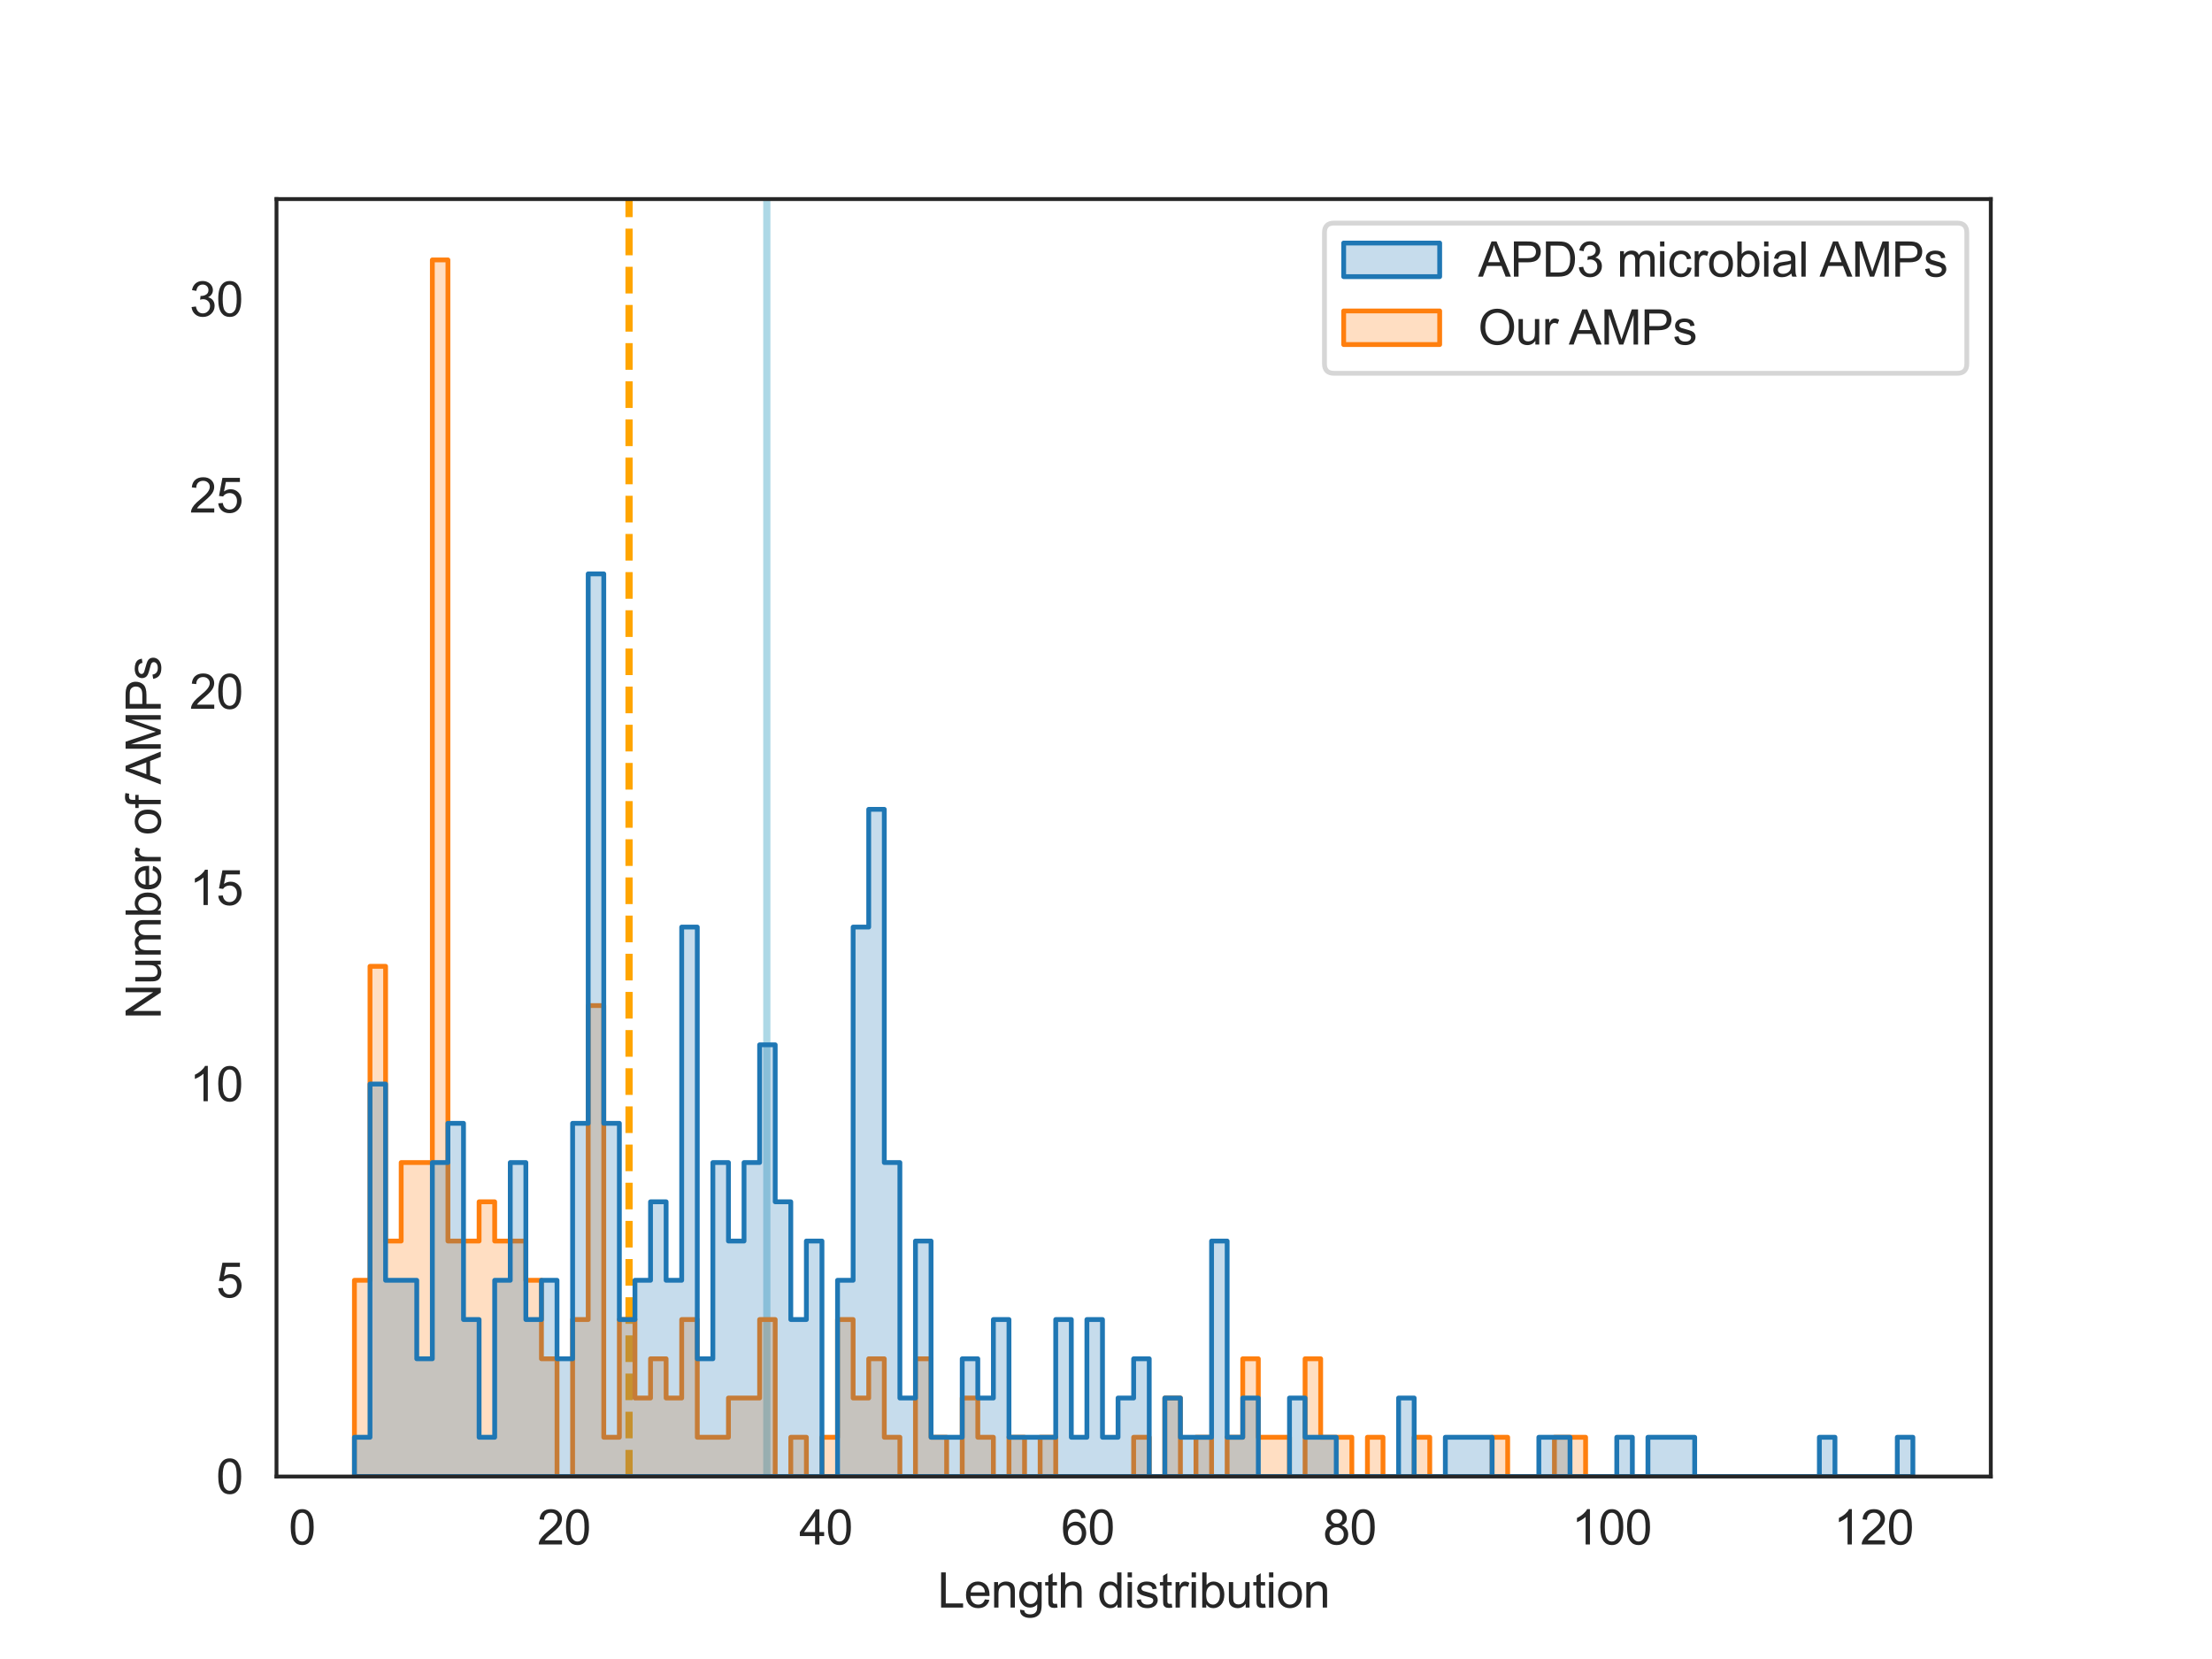 <?xml version="1.0" encoding="utf-8" standalone="no"?>
<!DOCTYPE svg PUBLIC "-//W3C//DTD SVG 1.1//EN"
  "http://www.w3.org/Graphics/SVG/1.1/DTD/svg11.dtd">
<svg xmlns:xlink="http://www.w3.org/1999/xlink" width="460.8pt" height="345.6pt" viewBox="0 0 460.8 345.6" xmlns="http://www.w3.org/2000/svg" version="1.1">
 <defs>
  <style type="text/css">*{stroke-linejoin: round; stroke-linecap: butt}</style>
 </defs>
 <g id="figure_1">
  <g id="patch_1">
   <path d="M 0 345.6 
L 460.8 345.6 
L 460.8 0 
L 0 0 
z
" style="fill: #ffffff"/>
  </g>
  <g id="axes_1">
   <g id="patch_2">
    <path d="M 57.6 307.584 
L 414.72 307.584 
L 414.72 41.472 
L 57.6 41.472 
z
" style="fill: #ffffff"/>
   </g>
   <g id="line2d_1">
    <path d="M 159.743 307.584 
L 159.743 41.472 
" clip-path="url(#p526e6a9401)" style="fill: none; stroke: #add8e6; stroke-width: 1.5; stroke-linecap: round"/>
   </g>
   <g id="line2d_2">
    <path d="M 131.043 307.584 
L 131.043 41.472 
" clip-path="url(#p526e6a9401)" style="fill: none; stroke-dasharray: 5.55,2.4; stroke-dashoffset: 0; stroke: #ffa500; stroke-width: 1.5"/>
   </g>
   <g id="matplotlib.axis_1">
    <g id="xtick_1">
     <g id="text_1">
      <!-- 0 -->
      <g style="fill: #262626" transform="translate(60.14 321.742) scale(0.1 -0.1)">
       <defs>
        <path id="ArialMT-30" d="M 266 2259 
Q 266 3072 433 3567 
Q 600 4063 929 4331 
Q 1259 4600 1759 4600 
Q 2128 4600 2406 4451 
Q 2684 4303 2865 4023 
Q 3047 3744 3150 3342 
Q 3253 2941 3253 2259 
Q 3253 1453 3087 958 
Q 2922 463 2592 192 
Q 2263 -78 1759 -78 
Q 1097 -78 719 397 
Q 266 969 266 2259 
z
M 844 2259 
Q 844 1131 1108 757 
Q 1372 384 1759 384 
Q 2147 384 2411 759 
Q 2675 1134 2675 2259 
Q 2675 3391 2411 3762 
Q 2147 4134 1753 4134 
Q 1366 4134 1134 3806 
Q 844 3388 844 2259 
z
" transform="scale(0.016)"/>
       </defs>
       <use xlink:href="#ArialMT-30"/>
      </g>
     </g>
    </g>
    <g id="xtick_2">
     <g id="text_2">
      <!-- 20 -->
      <g style="fill: #262626" transform="translate(111.923 321.742) scale(0.1 -0.1)">
       <defs>
        <path id="ArialMT-32" d="M 3222 541 
L 3222 0 
L 194 0 
Q 188 203 259 391 
Q 375 700 629 1000 
Q 884 1300 1366 1694 
Q 2113 2306 2375 2664 
Q 2638 3022 2638 3341 
Q 2638 3675 2398 3904 
Q 2159 4134 1775 4134 
Q 1369 4134 1125 3890 
Q 881 3647 878 3216 
L 300 3275 
Q 359 3922 746 4261 
Q 1134 4600 1788 4600 
Q 2447 4600 2831 4234 
Q 3216 3869 3216 3328 
Q 3216 3053 3103 2787 
Q 2991 2522 2730 2228 
Q 2469 1934 1863 1422 
Q 1356 997 1212 845 
Q 1069 694 975 541 
L 3222 541 
z
" transform="scale(0.016)"/>
       </defs>
       <use xlink:href="#ArialMT-32"/>
       <use xlink:href="#ArialMT-30" x="55.615"/>
      </g>
     </g>
    </g>
    <g id="xtick_3">
     <g id="text_3">
      <!-- 40 -->
      <g style="fill: #262626" transform="translate(166.487 321.742) scale(0.1 -0.1)">
       <defs>
        <path id="ArialMT-34" d="M 2069 0 
L 2069 1097 
L 81 1097 
L 81 1613 
L 2172 4581 
L 2631 4581 
L 2631 1613 
L 3250 1613 
L 3250 1097 
L 2631 1097 
L 2631 0 
L 2069 0 
z
M 2069 1613 
L 2069 3678 
L 634 1613 
L 2069 1613 
z
" transform="scale(0.016)"/>
       </defs>
       <use xlink:href="#ArialMT-34"/>
       <use xlink:href="#ArialMT-30" x="55.615"/>
      </g>
     </g>
    </g>
    <g id="xtick_4">
     <g id="text_4">
      <!-- 60 -->
      <g style="fill: #262626" transform="translate(221.05 321.742) scale(0.1 -0.1)">
       <defs>
        <path id="ArialMT-36" d="M 3184 3459 
L 2625 3416 
Q 2550 3747 2413 3897 
Q 2184 4138 1850 4138 
Q 1581 4138 1378 3988 
Q 1113 3794 959 3422 
Q 806 3050 800 2363 
Q 1003 2672 1297 2822 
Q 1591 2972 1913 2972 
Q 2475 2972 2870 2558 
Q 3266 2144 3266 1488 
Q 3266 1056 3080 686 
Q 2894 316 2569 119 
Q 2244 -78 1831 -78 
Q 1128 -78 684 439 
Q 241 956 241 2144 
Q 241 3472 731 4075 
Q 1159 4600 1884 4600 
Q 2425 4600 2770 4297 
Q 3116 3994 3184 3459 
z
M 888 1484 
Q 888 1194 1011 928 
Q 1134 663 1356 523 
Q 1578 384 1822 384 
Q 2178 384 2434 671 
Q 2691 959 2691 1453 
Q 2691 1928 2437 2201 
Q 2184 2475 1800 2475 
Q 1419 2475 1153 2201 
Q 888 1928 888 1484 
z
" transform="scale(0.016)"/>
       </defs>
       <use xlink:href="#ArialMT-36"/>
       <use xlink:href="#ArialMT-30" x="55.615"/>
      </g>
     </g>
    </g>
    <g id="xtick_5">
     <g id="text_5">
      <!-- 80 -->
      <g style="fill: #262626" transform="translate(275.614 321.742) scale(0.1 -0.1)">
       <defs>
        <path id="ArialMT-38" d="M 1131 2484 
Q 781 2613 612 2850 
Q 444 3088 444 3419 
Q 444 3919 803 4259 
Q 1163 4600 1759 4600 
Q 2359 4600 2725 4251 
Q 3091 3903 3091 3403 
Q 3091 3084 2923 2848 
Q 2756 2613 2416 2484 
Q 2838 2347 3058 2040 
Q 3278 1734 3278 1309 
Q 3278 722 2862 322 
Q 2447 -78 1769 -78 
Q 1091 -78 675 323 
Q 259 725 259 1325 
Q 259 1772 486 2073 
Q 713 2375 1131 2484 
z
M 1019 3438 
Q 1019 3113 1228 2906 
Q 1438 2700 1772 2700 
Q 2097 2700 2305 2904 
Q 2513 3109 2513 3406 
Q 2513 3716 2298 3927 
Q 2084 4138 1766 4138 
Q 1444 4138 1231 3931 
Q 1019 3725 1019 3438 
z
M 838 1322 
Q 838 1081 952 856 
Q 1066 631 1291 507 
Q 1516 384 1775 384 
Q 2178 384 2440 643 
Q 2703 903 2703 1303 
Q 2703 1709 2433 1975 
Q 2163 2241 1756 2241 
Q 1359 2241 1098 1978 
Q 838 1716 838 1322 
z
" transform="scale(0.016)"/>
       </defs>
       <use xlink:href="#ArialMT-38"/>
       <use xlink:href="#ArialMT-30" x="55.615"/>
      </g>
     </g>
    </g>
    <g id="xtick_6">
     <g id="text_6">
      <!-- 100 -->
      <g style="fill: #262626" transform="translate(327.398 321.742) scale(0.1 -0.1)">
       <defs>
        <path id="ArialMT-31" d="M 2384 0 
L 1822 0 
L 1822 3584 
Q 1619 3391 1289 3197 
Q 959 3003 697 2906 
L 697 3450 
Q 1169 3672 1522 3987 
Q 1875 4303 2022 4600 
L 2384 4600 
L 2384 0 
z
" transform="scale(0.016)"/>
       </defs>
       <use xlink:href="#ArialMT-31"/>
       <use xlink:href="#ArialMT-30" x="55.615"/>
       <use xlink:href="#ArialMT-30" x="111.23"/>
      </g>
     </g>
    </g>
    <g id="xtick_7">
     <g id="text_7">
      <!-- 120 -->
      <g style="fill: #262626" transform="translate(381.961 321.742) scale(0.1 -0.1)">
       <use xlink:href="#ArialMT-31"/>
       <use xlink:href="#ArialMT-32" x="55.615"/>
       <use xlink:href="#ArialMT-30" x="111.23"/>
      </g>
     </g>
    </g>
    <g id="text_8">
     <!-- Length distribution -->
     <g style="fill: #262626" transform="translate(195.301 334.887) scale(0.1 -0.1)">
      <defs>
       <path id="ArialMT-4c" d="M 469 0 
L 469 4581 
L 1075 4581 
L 1075 541 
L 3331 541 
L 3331 0 
L 469 0 
z
" transform="scale(0.016)"/>
       <path id="ArialMT-65" d="M 2694 1069 
L 3275 997 
Q 3138 488 2766 206 
Q 2394 -75 1816 -75 
Q 1088 -75 661 373 
Q 234 822 234 1631 
Q 234 2469 665 2931 
Q 1097 3394 1784 3394 
Q 2450 3394 2872 2941 
Q 3294 2488 3294 1666 
Q 3294 1616 3291 1516 
L 816 1516 
Q 847 969 1125 678 
Q 1403 388 1819 388 
Q 2128 388 2347 550 
Q 2566 713 2694 1069 
z
M 847 1978 
L 2700 1978 
Q 2663 2397 2488 2606 
Q 2219 2931 1791 2931 
Q 1403 2931 1139 2672 
Q 875 2413 847 1978 
z
" transform="scale(0.016)"/>
       <path id="ArialMT-6e" d="M 422 0 
L 422 3319 
L 928 3319 
L 928 2847 
Q 1294 3394 1984 3394 
Q 2284 3394 2536 3286 
Q 2788 3178 2913 3003 
Q 3038 2828 3088 2588 
Q 3119 2431 3119 2041 
L 3119 0 
L 2556 0 
L 2556 2019 
Q 2556 2363 2490 2533 
Q 2425 2703 2258 2804 
Q 2091 2906 1866 2906 
Q 1506 2906 1245 2678 
Q 984 2450 984 1813 
L 984 0 
L 422 0 
z
" transform="scale(0.016)"/>
       <path id="ArialMT-67" d="M 319 -275 
L 866 -356 
Q 900 -609 1056 -725 
Q 1266 -881 1628 -881 
Q 2019 -881 2231 -725 
Q 2444 -569 2519 -288 
Q 2563 -116 2559 434 
Q 2191 0 1641 0 
Q 956 0 581 494 
Q 206 988 206 1678 
Q 206 2153 378 2554 
Q 550 2956 876 3175 
Q 1203 3394 1644 3394 
Q 2231 3394 2613 2919 
L 2613 3319 
L 3131 3319 
L 3131 450 
Q 3131 -325 2973 -648 
Q 2816 -972 2473 -1159 
Q 2131 -1347 1631 -1347 
Q 1038 -1347 672 -1080 
Q 306 -813 319 -275 
z
M 784 1719 
Q 784 1066 1043 766 
Q 1303 466 1694 466 
Q 2081 466 2343 764 
Q 2606 1063 2606 1700 
Q 2606 2309 2336 2618 
Q 2066 2928 1684 2928 
Q 1309 2928 1046 2623 
Q 784 2319 784 1719 
z
" transform="scale(0.016)"/>
       <path id="ArialMT-74" d="M 1650 503 
L 1731 6 
Q 1494 -44 1306 -44 
Q 1000 -44 831 53 
Q 663 150 594 308 
Q 525 466 525 972 
L 525 2881 
L 113 2881 
L 113 3319 
L 525 3319 
L 525 4141 
L 1084 4478 
L 1084 3319 
L 1650 3319 
L 1650 2881 
L 1084 2881 
L 1084 941 
Q 1084 700 1114 631 
Q 1144 563 1211 522 
Q 1278 481 1403 481 
Q 1497 481 1650 503 
z
" transform="scale(0.016)"/>
       <path id="ArialMT-68" d="M 422 0 
L 422 4581 
L 984 4581 
L 984 2938 
Q 1378 3394 1978 3394 
Q 2347 3394 2619 3248 
Q 2891 3103 3008 2847 
Q 3125 2591 3125 2103 
L 3125 0 
L 2563 0 
L 2563 2103 
Q 2563 2525 2380 2717 
Q 2197 2909 1863 2909 
Q 1613 2909 1392 2779 
Q 1172 2650 1078 2428 
Q 984 2206 984 1816 
L 984 0 
L 422 0 
z
" transform="scale(0.016)"/>
       <path id="ArialMT-20" transform="scale(0.016)"/>
       <path id="ArialMT-64" d="M 2575 0 
L 2575 419 
Q 2259 -75 1647 -75 
Q 1250 -75 917 144 
Q 584 363 401 755 
Q 219 1147 219 1656 
Q 219 2153 384 2558 
Q 550 2963 881 3178 
Q 1213 3394 1622 3394 
Q 1922 3394 2156 3267 
Q 2391 3141 2538 2938 
L 2538 4581 
L 3097 4581 
L 3097 0 
L 2575 0 
z
M 797 1656 
Q 797 1019 1065 703 
Q 1334 388 1700 388 
Q 2069 388 2326 689 
Q 2584 991 2584 1609 
Q 2584 2291 2321 2609 
Q 2059 2928 1675 2928 
Q 1300 2928 1048 2622 
Q 797 2316 797 1656 
z
" transform="scale(0.016)"/>
       <path id="ArialMT-69" d="M 425 3934 
L 425 4581 
L 988 4581 
L 988 3934 
L 425 3934 
z
M 425 0 
L 425 3319 
L 988 3319 
L 988 0 
L 425 0 
z
" transform="scale(0.016)"/>
       <path id="ArialMT-73" d="M 197 991 
L 753 1078 
Q 800 744 1014 566 
Q 1228 388 1613 388 
Q 2000 388 2187 545 
Q 2375 703 2375 916 
Q 2375 1106 2209 1216 
Q 2094 1291 1634 1406 
Q 1016 1563 777 1677 
Q 538 1791 414 1992 
Q 291 2194 291 2438 
Q 291 2659 392 2848 
Q 494 3038 669 3163 
Q 800 3259 1026 3326 
Q 1253 3394 1513 3394 
Q 1903 3394 2198 3281 
Q 2494 3169 2634 2976 
Q 2775 2784 2828 2463 
L 2278 2388 
Q 2241 2644 2061 2787 
Q 1881 2931 1553 2931 
Q 1166 2931 1000 2803 
Q 834 2675 834 2503 
Q 834 2394 903 2306 
Q 972 2216 1119 2156 
Q 1203 2125 1616 2013 
Q 2213 1853 2448 1751 
Q 2684 1650 2818 1456 
Q 2953 1263 2953 975 
Q 2953 694 2789 445 
Q 2625 197 2315 61 
Q 2006 -75 1616 -75 
Q 969 -75 630 194 
Q 291 463 197 991 
z
" transform="scale(0.016)"/>
       <path id="ArialMT-72" d="M 416 0 
L 416 3319 
L 922 3319 
L 922 2816 
Q 1116 3169 1280 3281 
Q 1444 3394 1641 3394 
Q 1925 3394 2219 3213 
L 2025 2691 
Q 1819 2813 1613 2813 
Q 1428 2813 1281 2702 
Q 1134 2591 1072 2394 
Q 978 2094 978 1738 
L 978 0 
L 416 0 
z
" transform="scale(0.016)"/>
       <path id="ArialMT-62" d="M 941 0 
L 419 0 
L 419 4581 
L 981 4581 
L 981 2947 
Q 1338 3394 1891 3394 
Q 2197 3394 2470 3270 
Q 2744 3147 2920 2923 
Q 3097 2700 3197 2384 
Q 3297 2069 3297 1709 
Q 3297 856 2875 390 
Q 2453 -75 1863 -75 
Q 1275 -75 941 416 
L 941 0 
z
M 934 1684 
Q 934 1088 1097 822 
Q 1363 388 1816 388 
Q 2184 388 2453 708 
Q 2722 1028 2722 1663 
Q 2722 2313 2464 2622 
Q 2206 2931 1841 2931 
Q 1472 2931 1203 2611 
Q 934 2291 934 1684 
z
" transform="scale(0.016)"/>
       <path id="ArialMT-75" d="M 2597 0 
L 2597 488 
Q 2209 -75 1544 -75 
Q 1250 -75 995 37 
Q 741 150 617 320 
Q 494 491 444 738 
Q 409 903 409 1263 
L 409 3319 
L 972 3319 
L 972 1478 
Q 972 1038 1006 884 
Q 1059 663 1231 536 
Q 1403 409 1656 409 
Q 1909 409 2131 539 
Q 2353 669 2445 892 
Q 2538 1116 2538 1541 
L 2538 3319 
L 3100 3319 
L 3100 0 
L 2597 0 
z
" transform="scale(0.016)"/>
       <path id="ArialMT-6f" d="M 213 1659 
Q 213 2581 725 3025 
Q 1153 3394 1769 3394 
Q 2453 3394 2887 2945 
Q 3322 2497 3322 1706 
Q 3322 1066 3130 698 
Q 2938 331 2570 128 
Q 2203 -75 1769 -75 
Q 1072 -75 642 372 
Q 213 819 213 1659 
z
M 791 1659 
Q 791 1022 1069 705 
Q 1347 388 1769 388 
Q 2188 388 2466 706 
Q 2744 1025 2744 1678 
Q 2744 2294 2464 2611 
Q 2184 2928 1769 2928 
Q 1347 2928 1069 2612 
Q 791 2297 791 1659 
z
" transform="scale(0.016)"/>
      </defs>
      <use xlink:href="#ArialMT-4c"/>
      <use xlink:href="#ArialMT-65" x="55.615"/>
      <use xlink:href="#ArialMT-6e" x="111.23"/>
      <use xlink:href="#ArialMT-67" x="166.846"/>
      <use xlink:href="#ArialMT-74" x="222.461"/>
      <use xlink:href="#ArialMT-68" x="250.244"/>
      <use xlink:href="#ArialMT-20" x="305.859"/>
      <use xlink:href="#ArialMT-64" x="333.643"/>
      <use xlink:href="#ArialMT-69" x="389.258"/>
      <use xlink:href="#ArialMT-73" x="411.475"/>
      <use xlink:href="#ArialMT-74" x="461.475"/>
      <use xlink:href="#ArialMT-72" x="489.258"/>
      <use xlink:href="#ArialMT-69" x="522.559"/>
      <use xlink:href="#ArialMT-62" x="544.775"/>
      <use xlink:href="#ArialMT-75" x="600.391"/>
      <use xlink:href="#ArialMT-74" x="656.006"/>
      <use xlink:href="#ArialMT-69" x="683.789"/>
      <use xlink:href="#ArialMT-6f" x="706.006"/>
      <use xlink:href="#ArialMT-6e" x="761.621"/>
     </g>
    </g>
   </g>
   <g id="matplotlib.axis_2">
    <g id="ytick_1">
     <g id="text_9">
      <!-- 0 -->
      <g style="fill: #262626" transform="translate(45.039 311.163) scale(0.1 -0.1)">
       <use xlink:href="#ArialMT-30"/>
      </g>
     </g>
    </g>
    <g id="ytick_2">
     <g id="text_10">
      <!-- 5 -->
      <g style="fill: #262626" transform="translate(45.039 270.285) scale(0.1 -0.1)">
       <defs>
        <path id="ArialMT-35" d="M 266 1200 
L 856 1250 
Q 922 819 1161 601 
Q 1400 384 1738 384 
Q 2144 384 2425 690 
Q 2706 997 2706 1503 
Q 2706 1984 2436 2262 
Q 2166 2541 1728 2541 
Q 1456 2541 1237 2417 
Q 1019 2294 894 2097 
L 366 2166 
L 809 4519 
L 3088 4519 
L 3088 3981 
L 1259 3981 
L 1013 2750 
Q 1425 3038 1878 3038 
Q 2478 3038 2890 2622 
Q 3303 2206 3303 1553 
Q 3303 931 2941 478 
Q 2500 -78 1738 -78 
Q 1113 -78 717 272 
Q 322 622 266 1200 
z
" transform="scale(0.016)"/>
       </defs>
       <use xlink:href="#ArialMT-35"/>
      </g>
     </g>
    </g>
    <g id="ytick_3">
     <g id="text_11">
      <!-- 10 -->
      <g style="fill: #262626" transform="translate(39.478 229.408) scale(0.1 -0.1)">
       <use xlink:href="#ArialMT-31"/>
       <use xlink:href="#ArialMT-30" x="55.615"/>
      </g>
     </g>
    </g>
    <g id="ytick_4">
     <g id="text_12">
      <!-- 15 -->
      <g style="fill: #262626" transform="translate(39.478 188.531) scale(0.1 -0.1)">
       <use xlink:href="#ArialMT-31"/>
       <use xlink:href="#ArialMT-35" x="55.615"/>
      </g>
     </g>
    </g>
    <g id="ytick_5">
     <g id="text_13">
      <!-- 20 -->
      <g style="fill: #262626" transform="translate(39.478 147.653) scale(0.1 -0.1)">
       <use xlink:href="#ArialMT-32"/>
       <use xlink:href="#ArialMT-30" x="55.615"/>
      </g>
     </g>
    </g>
    <g id="ytick_6">
     <g id="text_14">
      <!-- 25 -->
      <g style="fill: #262626" transform="translate(39.478 106.776) scale(0.1 -0.1)">
       <use xlink:href="#ArialMT-32"/>
       <use xlink:href="#ArialMT-35" x="55.615"/>
      </g>
     </g>
    </g>
    <g id="ytick_7">
     <g id="text_15">
      <!-- 30 -->
      <g style="fill: #262626" transform="translate(39.478 65.898) scale(0.1 -0.1)">
       <defs>
        <path id="ArialMT-33" d="M 269 1209 
L 831 1284 
Q 928 806 1161 595 
Q 1394 384 1728 384 
Q 2125 384 2398 659 
Q 2672 934 2672 1341 
Q 2672 1728 2419 1979 
Q 2166 2231 1775 2231 
Q 1616 2231 1378 2169 
L 1441 2663 
Q 1497 2656 1531 2656 
Q 1891 2656 2178 2843 
Q 2466 3031 2466 3422 
Q 2466 3731 2256 3934 
Q 2047 4138 1716 4138 
Q 1388 4138 1169 3931 
Q 950 3725 888 3313 
L 325 3413 
Q 428 3978 793 4289 
Q 1159 4600 1703 4600 
Q 2078 4600 2393 4439 
Q 2709 4278 2876 4000 
Q 3044 3722 3044 3409 
Q 3044 3113 2884 2869 
Q 2725 2625 2413 2481 
Q 2819 2388 3044 2092 
Q 3269 1797 3269 1353 
Q 3269 753 2831 336 
Q 2394 -81 1725 -81 
Q 1122 -81 723 278 
Q 325 638 269 1209 
z
" transform="scale(0.016)"/>
       </defs>
       <use xlink:href="#ArialMT-33"/>
       <use xlink:href="#ArialMT-30" x="55.615"/>
      </g>
     </g>
    </g>
    <g id="text_16">
     <!-- Number of AMPs -->
     <g style="fill: #262626" transform="translate(33.491 212.318) rotate(-90) scale(0.1 -0.1)">
      <defs>
       <path id="ArialMT-4e" d="M 488 0 
L 488 4581 
L 1109 4581 
L 3516 984 
L 3516 4581 
L 4097 4581 
L 4097 0 
L 3475 0 
L 1069 3600 
L 1069 0 
L 488 0 
z
" transform="scale(0.016)"/>
       <path id="ArialMT-6d" d="M 422 0 
L 422 3319 
L 925 3319 
L 925 2853 
Q 1081 3097 1340 3245 
Q 1600 3394 1931 3394 
Q 2300 3394 2536 3241 
Q 2772 3088 2869 2813 
Q 3263 3394 3894 3394 
Q 4388 3394 4653 3120 
Q 4919 2847 4919 2278 
L 4919 0 
L 4359 0 
L 4359 2091 
Q 4359 2428 4304 2576 
Q 4250 2725 4106 2815 
Q 3963 2906 3769 2906 
Q 3419 2906 3187 2673 
Q 2956 2441 2956 1928 
L 2956 0 
L 2394 0 
L 2394 2156 
Q 2394 2531 2256 2718 
Q 2119 2906 1806 2906 
Q 1569 2906 1367 2781 
Q 1166 2656 1075 2415 
Q 984 2175 984 1722 
L 984 0 
L 422 0 
z
" transform="scale(0.016)"/>
       <path id="ArialMT-66" d="M 556 0 
L 556 2881 
L 59 2881 
L 59 3319 
L 556 3319 
L 556 3672 
Q 556 4006 616 4169 
Q 697 4388 901 4523 
Q 1106 4659 1475 4659 
Q 1713 4659 2000 4603 
L 1916 4113 
Q 1741 4144 1584 4144 
Q 1328 4144 1222 4034 
Q 1116 3925 1116 3625 
L 1116 3319 
L 1763 3319 
L 1763 2881 
L 1116 2881 
L 1116 0 
L 556 0 
z
" transform="scale(0.016)"/>
       <path id="ArialMT-41" d="M -9 0 
L 1750 4581 
L 2403 4581 
L 4278 0 
L 3588 0 
L 3053 1388 
L 1138 1388 
L 634 0 
L -9 0 
z
M 1313 1881 
L 2866 1881 
L 2388 3150 
Q 2169 3728 2063 4100 
Q 1975 3659 1816 3225 
L 1313 1881 
z
" transform="scale(0.016)"/>
       <path id="ArialMT-4d" d="M 475 0 
L 475 4581 
L 1388 4581 
L 2472 1338 
Q 2622 884 2691 659 
Q 2769 909 2934 1394 
L 4031 4581 
L 4847 4581 
L 4847 0 
L 4263 0 
L 4263 3834 
L 2931 0 
L 2384 0 
L 1059 3900 
L 1059 0 
L 475 0 
z
" transform="scale(0.016)"/>
       <path id="ArialMT-50" d="M 494 0 
L 494 4581 
L 2222 4581 
Q 2678 4581 2919 4538 
Q 3256 4481 3484 4323 
Q 3713 4166 3852 3881 
Q 3991 3597 3991 3256 
Q 3991 2672 3619 2267 
Q 3247 1863 2275 1863 
L 1100 1863 
L 1100 0 
L 494 0 
z
M 1100 2403 
L 2284 2403 
Q 2872 2403 3119 2622 
Q 3366 2841 3366 3238 
Q 3366 3525 3220 3729 
Q 3075 3934 2838 4000 
Q 2684 4041 2272 4041 
L 1100 4041 
L 1100 2403 
z
" transform="scale(0.016)"/>
      </defs>
      <use xlink:href="#ArialMT-4e"/>
      <use xlink:href="#ArialMT-75" x="72.217"/>
      <use xlink:href="#ArialMT-6d" x="127.832"/>
      <use xlink:href="#ArialMT-62" x="211.133"/>
      <use xlink:href="#ArialMT-65" x="266.748"/>
      <use xlink:href="#ArialMT-72" x="322.363"/>
      <use xlink:href="#ArialMT-20" x="355.664"/>
      <use xlink:href="#ArialMT-6f" x="383.447"/>
      <use xlink:href="#ArialMT-66" x="439.062"/>
      <use xlink:href="#ArialMT-20" x="466.846"/>
      <use xlink:href="#ArialMT-41" x="489.129"/>
      <use xlink:href="#ArialMT-4d" x="555.828"/>
      <use xlink:href="#ArialMT-50" x="639.129"/>
      <use xlink:href="#ArialMT-73" x="705.828"/>
     </g>
    </g>
   </g>
   <g id="PolyCollection_1">
    <defs>
     <path id="m0767e29917" d="M 73.833 -78.893 
L 73.833 -38.016 
L 77.079 -38.016 
L 77.079 -38.016 
L 80.326 -38.016 
L 80.326 -38.016 
L 83.572 -38.016 
L 83.572 -38.016 
L 86.819 -38.016 
L 86.819 -38.016 
L 90.065 -38.016 
L 90.065 -38.016 
L 93.312 -38.016 
L 93.312 -38.016 
L 96.559 -38.016 
L 96.559 -38.016 
L 99.805 -38.016 
L 99.805 -38.016 
L 103.052 -38.016 
L 103.052 -38.016 
L 106.298 -38.016 
L 106.298 -38.016 
L 109.545 -38.016 
L 109.545 -38.016 
L 112.791 -38.016 
L 112.791 -38.016 
L 116.038 -38.016 
L 116.038 -38.016 
L 119.284 -38.016 
L 119.284 -38.016 
L 122.531 -38.016 
L 122.531 -38.016 
L 125.777 -38.016 
L 125.777 -38.016 
L 129.024 -38.016 
L 129.024 -38.016 
L 132.271 -38.016 
L 132.271 -38.016 
L 135.517 -38.016 
L 135.517 -38.016 
L 138.764 -38.016 
L 138.764 -38.016 
L 142.01 -38.016 
L 142.01 -38.016 
L 145.257 -38.016 
L 145.257 -38.016 
L 148.503 -38.016 
L 148.503 -38.016 
L 151.75 -38.016 
L 151.75 -38.016 
L 154.996 -38.016 
L 154.996 -38.016 
L 158.243 -38.016 
L 158.243 -38.016 
L 161.489 -38.016 
L 161.489 -38.016 
L 164.736 -38.016 
L 164.736 -38.016 
L 167.983 -38.016 
L 167.983 -38.016 
L 171.229 -38.016 
L 171.229 -38.016 
L 174.476 -38.016 
L 174.476 -38.016 
L 177.722 -38.016 
L 177.722 -38.016 
L 180.969 -38.016 
L 180.969 -38.016 
L 184.215 -38.016 
L 184.215 -38.016 
L 187.462 -38.016 
L 187.462 -38.016 
L 190.708 -38.016 
L 190.708 -38.016 
L 193.955 -38.016 
L 193.955 -38.016 
L 197.201 -38.016 
L 197.201 -38.016 
L 200.448 -38.016 
L 200.448 -38.016 
L 203.695 -38.016 
L 203.695 -38.016 
L 206.941 -38.016 
L 206.941 -38.016 
L 210.188 -38.016 
L 210.188 -38.016 
L 213.434 -38.016 
L 213.434 -38.016 
L 216.681 -38.016 
L 216.681 -38.016 
L 219.927 -38.016 
L 219.927 -38.016 
L 223.174 -38.016 
L 223.174 -38.016 
L 226.42 -38.016 
L 226.42 -38.016 
L 229.667 -38.016 
L 229.667 -38.016 
L 232.913 -38.016 
L 232.913 -38.016 
L 236.16 -38.016 
L 236.16 -38.016 
L 239.407 -38.016 
L 239.407 -38.016 
L 242.653 -38.016 
L 242.653 -38.016 
L 245.9 -38.016 
L 245.9 -38.016 
L 249.146 -38.016 
L 249.146 -38.016 
L 252.393 -38.016 
L 252.393 -38.016 
L 255.639 -38.016 
L 255.639 -38.016 
L 258.886 -38.016 
L 258.886 -38.016 
L 262.132 -38.016 
L 262.132 -38.016 
L 265.379 -38.016 
L 265.379 -38.016 
L 268.625 -38.016 
L 268.625 -38.016 
L 271.872 -38.016 
L 271.872 -38.016 
L 275.119 -38.016 
L 275.119 -38.016 
L 278.365 -38.016 
L 278.365 -38.016 
L 281.612 -38.016 
L 281.612 -38.016 
L 284.858 -38.016 
L 284.858 -38.016 
L 288.105 -38.016 
L 288.105 -38.016 
L 291.351 -38.016 
L 291.351 -38.016 
L 294.598 -38.016 
L 294.598 -38.016 
L 297.844 -38.016 
L 297.844 -38.016 
L 301.091 -38.016 
L 301.091 -38.016 
L 304.337 -38.016 
L 304.337 -38.016 
L 307.584 -38.016 
L 307.584 -38.016 
L 310.831 -38.016 
L 310.831 -38.016 
L 314.077 -38.016 
L 314.077 -38.016 
L 317.324 -38.016 
L 317.324 -38.016 
L 320.57 -38.016 
L 320.57 -38.016 
L 323.817 -38.016 
L 323.817 -38.016 
L 327.063 -38.016 
L 327.063 -38.016 
L 330.31 -38.016 
L 330.31 -38.016 
L 333.556 -38.016 
L 333.556 -38.016 
L 336.803 -38.016 
L 336.803 -38.016 
L 340.049 -38.016 
L 340.049 -38.016 
L 343.296 -38.016 
L 343.296 -38.016 
L 346.543 -38.016 
L 346.543 -38.016 
L 349.789 -38.016 
L 349.789 -38.016 
L 353.036 -38.016 
L 353.036 -38.016 
L 356.282 -38.016 
L 356.282 -38.016 
L 359.529 -38.016 
L 359.529 -38.016 
L 362.775 -38.016 
L 362.775 -38.016 
L 366.022 -38.016 
L 366.022 -38.016 
L 369.268 -38.016 
L 369.268 -38.016 
L 372.515 -38.016 
L 372.515 -38.016 
L 375.761 -38.016 
L 375.761 -38.016 
L 379.008 -38.016 
L 379.008 -38.016 
L 382.255 -38.016 
L 382.255 -38.016 
L 385.501 -38.016 
L 385.501 -38.016 
L 388.748 -38.016 
L 388.748 -38.016 
L 391.994 -38.016 
L 391.994 -38.016 
L 395.241 -38.016 
L 395.241 -38.016 
L 398.487 -38.016 
L 398.487 -38.016 
L 398.487 -38.016 
L 398.487 -38.016 
L 398.487 -38.016 
L 395.241 -38.016 
L 395.241 -38.016 
L 391.994 -38.016 
L 391.994 -38.016 
L 388.748 -38.016 
L 388.748 -38.016 
L 385.501 -38.016 
L 385.501 -38.016 
L 382.255 -38.016 
L 382.255 -38.016 
L 379.008 -38.016 
L 379.008 -38.016 
L 375.761 -38.016 
L 375.761 -38.016 
L 372.515 -38.016 
L 372.515 -38.016 
L 369.268 -38.016 
L 369.268 -38.016 
L 366.022 -38.016 
L 366.022 -38.016 
L 362.775 -38.016 
L 362.775 -38.016 
L 359.529 -38.016 
L 359.529 -38.016 
L 356.282 -38.016 
L 356.282 -38.016 
L 353.036 -38.016 
L 353.036 -38.016 
L 349.789 -38.016 
L 349.789 -38.016 
L 346.543 -38.016 
L 346.543 -38.016 
L 343.296 -38.016 
L 343.296 -38.016 
L 340.049 -38.016 
L 340.049 -38.016 
L 336.803 -38.016 
L 336.803 -38.016 
L 333.556 -38.016 
L 333.556 -38.016 
L 330.31 -38.016 
L 330.31 -46.191 
L 327.063 -46.191 
L 327.063 -46.191 
L 323.817 -46.191 
L 323.817 -38.016 
L 320.57 -38.016 
L 320.57 -38.016 
L 317.324 -38.016 
L 317.324 -38.016 
L 314.077 -38.016 
L 314.077 -46.191 
L 310.831 -46.191 
L 310.831 -38.016 
L 307.584 -38.016 
L 307.584 -38.016 
L 304.337 -38.016 
L 304.337 -38.016 
L 301.091 -38.016 
L 301.091 -38.016 
L 297.844 -38.016 
L 297.844 -46.191 
L 294.598 -46.191 
L 294.598 -38.016 
L 291.351 -38.016 
L 291.351 -38.016 
L 288.105 -38.016 
L 288.105 -46.191 
L 284.858 -46.191 
L 284.858 -38.016 
L 281.612 -38.016 
L 281.612 -46.191 
L 278.365 -46.191 
L 278.365 -46.191 
L 275.119 -46.191 
L 275.119 -62.542 
L 271.872 -62.542 
L 271.872 -38.016 
L 268.625 -38.016 
L 268.625 -46.191 
L 265.379 -46.191 
L 265.379 -46.191 
L 262.132 -46.191 
L 262.132 -62.542 
L 258.886 -62.542 
L 258.886 -46.191 
L 255.639 -46.191 
L 255.639 -38.016 
L 252.393 -38.016 
L 252.393 -46.191 
L 249.146 -46.191 
L 249.146 -38.016 
L 245.9 -38.016 
L 245.9 -54.367 
L 242.653 -54.367 
L 242.653 -38.016 
L 239.407 -38.016 
L 239.407 -46.191 
L 236.16 -46.191 
L 236.16 -38.016 
L 232.913 -38.016 
L 232.913 -38.016 
L 229.667 -38.016 
L 229.667 -38.016 
L 226.42 -38.016 
L 226.42 -38.016 
L 223.174 -38.016 
L 223.174 -38.016 
L 219.927 -38.016 
L 219.927 -46.191 
L 216.681 -46.191 
L 216.681 -38.016 
L 213.434 -38.016 
L 213.434 -46.191 
L 210.188 -46.191 
L 210.188 -38.016 
L 206.941 -38.016 
L 206.941 -46.191 
L 203.695 -46.191 
L 203.695 -54.367 
L 200.448 -54.367 
L 200.448 -38.016 
L 197.201 -38.016 
L 197.201 -46.191 
L 193.955 -46.191 
L 193.955 -62.542 
L 190.708 -62.542 
L 190.708 -38.016 
L 187.462 -38.016 
L 187.462 -46.191 
L 184.215 -46.191 
L 184.215 -62.542 
L 180.969 -62.542 
L 180.969 -54.367 
L 177.722 -54.367 
L 177.722 -70.718 
L 174.476 -70.718 
L 174.476 -46.191 
L 171.229 -46.191 
L 171.229 -38.016 
L 167.983 -38.016 
L 167.983 -46.191 
L 164.736 -46.191 
L 164.736 -38.016 
L 161.489 -38.016 
L 161.489 -70.718 
L 158.243 -70.718 
L 158.243 -54.367 
L 154.996 -54.367 
L 154.996 -54.367 
L 151.75 -54.367 
L 151.75 -46.191 
L 148.503 -46.191 
L 148.503 -46.191 
L 145.257 -46.191 
L 145.257 -70.718 
L 142.01 -70.718 
L 142.01 -54.367 
L 138.764 -54.367 
L 138.764 -62.542 
L 135.517 -62.542 
L 135.517 -54.367 
L 132.271 -54.367 
L 132.271 -70.718 
L 129.024 -70.718 
L 129.024 -46.191 
L 125.777 -46.191 
L 125.777 -136.122 
L 122.531 -136.122 
L 122.531 -70.718 
L 119.284 -70.718 
L 119.284 -38.016 
L 116.038 -38.016 
L 116.038 -62.542 
L 112.791 -62.542 
L 112.791 -78.893 
L 109.545 -78.893 
L 109.545 -87.069 
L 106.298 -87.069 
L 106.298 -87.069 
L 103.052 -87.069 
L 103.052 -95.244 
L 99.805 -95.244 
L 99.805 -87.069 
L 96.559 -87.069 
L 96.559 -87.069 
L 93.312 -87.069 
L 93.312 -291.456 
L 90.065 -291.456 
L 90.065 -103.42 
L 86.819 -103.42 
L 86.819 -103.42 
L 83.572 -103.42 
L 83.572 -87.069 
L 80.326 -87.069 
L 80.326 -144.297 
L 77.079 -144.297 
L 77.079 -78.893 
L 73.833 -78.893 
z
" style="stroke: #ff7f0e"/>
    </defs>
    <g clip-path="url(#p526e6a9401)">
     <use xlink:href="#m0767e29917" x="0" y="345.6" style="fill: #ff7f0e; fill-opacity: 0.25; stroke: #ff7f0e"/>
    </g>
   </g>
   <g id="PolyCollection_2">
    <defs>
     <path id="mf03a32f43a" d="M 73.833 -46.191 
L 73.833 -38.016 
L 77.079 -38.016 
L 77.079 -38.016 
L 80.326 -38.016 
L 80.326 -38.016 
L 83.572 -38.016 
L 83.572 -38.016 
L 86.819 -38.016 
L 86.819 -38.016 
L 90.065 -38.016 
L 90.065 -38.016 
L 93.312 -38.016 
L 93.312 -38.016 
L 96.559 -38.016 
L 96.559 -38.016 
L 99.805 -38.016 
L 99.805 -38.016 
L 103.052 -38.016 
L 103.052 -38.016 
L 106.298 -38.016 
L 106.298 -38.016 
L 109.545 -38.016 
L 109.545 -38.016 
L 112.791 -38.016 
L 112.791 -38.016 
L 116.038 -38.016 
L 116.038 -38.016 
L 119.284 -38.016 
L 119.284 -38.016 
L 122.531 -38.016 
L 122.531 -38.016 
L 125.777 -38.016 
L 125.777 -38.016 
L 129.024 -38.016 
L 129.024 -38.016 
L 132.271 -38.016 
L 132.271 -38.016 
L 135.517 -38.016 
L 135.517 -38.016 
L 138.764 -38.016 
L 138.764 -38.016 
L 142.01 -38.016 
L 142.01 -38.016 
L 145.257 -38.016 
L 145.257 -38.016 
L 148.503 -38.016 
L 148.503 -38.016 
L 151.75 -38.016 
L 151.75 -38.016 
L 154.996 -38.016 
L 154.996 -38.016 
L 158.243 -38.016 
L 158.243 -38.016 
L 161.489 -38.016 
L 161.489 -38.016 
L 164.736 -38.016 
L 164.736 -38.016 
L 167.983 -38.016 
L 167.983 -38.016 
L 171.229 -38.016 
L 171.229 -38.016 
L 174.476 -38.016 
L 174.476 -38.016 
L 177.722 -38.016 
L 177.722 -38.016 
L 180.969 -38.016 
L 180.969 -38.016 
L 184.215 -38.016 
L 184.215 -38.016 
L 187.462 -38.016 
L 187.462 -38.016 
L 190.708 -38.016 
L 190.708 -38.016 
L 193.955 -38.016 
L 193.955 -38.016 
L 197.201 -38.016 
L 197.201 -38.016 
L 200.448 -38.016 
L 200.448 -38.016 
L 203.695 -38.016 
L 203.695 -38.016 
L 206.941 -38.016 
L 206.941 -38.016 
L 210.188 -38.016 
L 210.188 -38.016 
L 213.434 -38.016 
L 213.434 -38.016 
L 216.681 -38.016 
L 216.681 -38.016 
L 219.927 -38.016 
L 219.927 -38.016 
L 223.174 -38.016 
L 223.174 -38.016 
L 226.42 -38.016 
L 226.42 -38.016 
L 229.667 -38.016 
L 229.667 -38.016 
L 232.913 -38.016 
L 232.913 -38.016 
L 236.16 -38.016 
L 236.16 -38.016 
L 239.407 -38.016 
L 239.407 -38.016 
L 242.653 -38.016 
L 242.653 -38.016 
L 245.9 -38.016 
L 245.9 -38.016 
L 249.146 -38.016 
L 249.146 -38.016 
L 252.393 -38.016 
L 252.393 -38.016 
L 255.639 -38.016 
L 255.639 -38.016 
L 258.886 -38.016 
L 258.886 -38.016 
L 262.132 -38.016 
L 262.132 -38.016 
L 265.379 -38.016 
L 265.379 -38.016 
L 268.625 -38.016 
L 268.625 -38.016 
L 271.872 -38.016 
L 271.872 -38.016 
L 275.119 -38.016 
L 275.119 -38.016 
L 278.365 -38.016 
L 278.365 -38.016 
L 281.612 -38.016 
L 281.612 -38.016 
L 284.858 -38.016 
L 284.858 -38.016 
L 288.105 -38.016 
L 288.105 -38.016 
L 291.351 -38.016 
L 291.351 -38.016 
L 294.598 -38.016 
L 294.598 -38.016 
L 297.844 -38.016 
L 297.844 -38.016 
L 301.091 -38.016 
L 301.091 -38.016 
L 304.337 -38.016 
L 304.337 -38.016 
L 307.584 -38.016 
L 307.584 -38.016 
L 310.831 -38.016 
L 310.831 -38.016 
L 314.077 -38.016 
L 314.077 -38.016 
L 317.324 -38.016 
L 317.324 -38.016 
L 320.57 -38.016 
L 320.57 -38.016 
L 323.817 -38.016 
L 323.817 -38.016 
L 327.063 -38.016 
L 327.063 -38.016 
L 330.31 -38.016 
L 330.31 -38.016 
L 333.556 -38.016 
L 333.556 -38.016 
L 336.803 -38.016 
L 336.803 -38.016 
L 340.049 -38.016 
L 340.049 -38.016 
L 343.296 -38.016 
L 343.296 -38.016 
L 346.543 -38.016 
L 346.543 -38.016 
L 349.789 -38.016 
L 349.789 -38.016 
L 353.036 -38.016 
L 353.036 -38.016 
L 356.282 -38.016 
L 356.282 -38.016 
L 359.529 -38.016 
L 359.529 -38.016 
L 362.775 -38.016 
L 362.775 -38.016 
L 366.022 -38.016 
L 366.022 -38.016 
L 369.268 -38.016 
L 369.268 -38.016 
L 372.515 -38.016 
L 372.515 -38.016 
L 375.761 -38.016 
L 375.761 -38.016 
L 379.008 -38.016 
L 379.008 -38.016 
L 382.255 -38.016 
L 382.255 -38.016 
L 385.501 -38.016 
L 385.501 -38.016 
L 388.748 -38.016 
L 388.748 -38.016 
L 391.994 -38.016 
L 391.994 -38.016 
L 395.241 -38.016 
L 395.241 -38.016 
L 398.487 -38.016 
L 398.487 -38.016 
L 398.487 -46.191 
L 398.487 -46.191 
L 398.487 -46.191 
L 395.241 -46.191 
L 395.241 -38.016 
L 391.994 -38.016 
L 391.994 -38.016 
L 388.748 -38.016 
L 388.748 -38.016 
L 385.501 -38.016 
L 385.501 -38.016 
L 382.255 -38.016 
L 382.255 -46.191 
L 379.008 -46.191 
L 379.008 -38.016 
L 375.761 -38.016 
L 375.761 -38.016 
L 372.515 -38.016 
L 372.515 -38.016 
L 369.268 -38.016 
L 369.268 -38.016 
L 366.022 -38.016 
L 366.022 -38.016 
L 362.775 -38.016 
L 362.775 -38.016 
L 359.529 -38.016 
L 359.529 -38.016 
L 356.282 -38.016 
L 356.282 -38.016 
L 353.036 -38.016 
L 353.036 -46.191 
L 349.789 -46.191 
L 349.789 -46.191 
L 346.543 -46.191 
L 346.543 -46.191 
L 343.296 -46.191 
L 343.296 -38.016 
L 340.049 -38.016 
L 340.049 -46.191 
L 336.803 -46.191 
L 336.803 -38.016 
L 333.556 -38.016 
L 333.556 -38.016 
L 330.31 -38.016 
L 330.31 -38.016 
L 327.063 -38.016 
L 327.063 -46.191 
L 323.817 -46.191 
L 323.817 -46.191 
L 320.57 -46.191 
L 320.57 -38.016 
L 317.324 -38.016 
L 317.324 -38.016 
L 314.077 -38.016 
L 314.077 -38.016 
L 310.831 -38.016 
L 310.831 -46.191 
L 307.584 -46.191 
L 307.584 -46.191 
L 304.337 -46.191 
L 304.337 -46.191 
L 301.091 -46.191 
L 301.091 -38.016 
L 297.844 -38.016 
L 297.844 -38.016 
L 294.598 -38.016 
L 294.598 -54.367 
L 291.351 -54.367 
L 291.351 -38.016 
L 288.105 -38.016 
L 288.105 -38.016 
L 284.858 -38.016 
L 284.858 -38.016 
L 281.612 -38.016 
L 281.612 -38.016 
L 278.365 -38.016 
L 278.365 -46.191 
L 275.119 -46.191 
L 275.119 -46.191 
L 271.872 -46.191 
L 271.872 -54.367 
L 268.625 -54.367 
L 268.625 -38.016 
L 265.379 -38.016 
L 265.379 -38.016 
L 262.132 -38.016 
L 262.132 -54.367 
L 258.886 -54.367 
L 258.886 -46.191 
L 255.639 -46.191 
L 255.639 -87.069 
L 252.393 -87.069 
L 252.393 -46.191 
L 249.146 -46.191 
L 249.146 -46.191 
L 245.9 -46.191 
L 245.9 -54.367 
L 242.653 -54.367 
L 242.653 -38.016 
L 239.407 -38.016 
L 239.407 -62.542 
L 236.16 -62.542 
L 236.16 -54.367 
L 232.913 -54.367 
L 232.913 -46.191 
L 229.667 -46.191 
L 229.667 -70.718 
L 226.42 -70.718 
L 226.42 -46.191 
L 223.174 -46.191 
L 223.174 -70.718 
L 219.927 -70.718 
L 219.927 -46.191 
L 216.681 -46.191 
L 216.681 -46.191 
L 213.434 -46.191 
L 213.434 -46.191 
L 210.188 -46.191 
L 210.188 -70.718 
L 206.941 -70.718 
L 206.941 -54.367 
L 203.695 -54.367 
L 203.695 -62.542 
L 200.448 -62.542 
L 200.448 -46.191 
L 197.201 -46.191 
L 197.201 -46.191 
L 193.955 -46.191 
L 193.955 -87.069 
L 190.708 -87.069 
L 190.708 -54.367 
L 187.462 -54.367 
L 187.462 -103.42 
L 184.215 -103.42 
L 184.215 -176.999 
L 180.969 -176.999 
L 180.969 -152.473 
L 177.722 -152.473 
L 177.722 -78.893 
L 174.476 -78.893 
L 174.476 -38.016 
L 171.229 -38.016 
L 171.229 -87.069 
L 167.983 -87.069 
L 167.983 -70.718 
L 164.736 -70.718 
L 164.736 -95.244 
L 161.489 -95.244 
L 161.489 -127.946 
L 158.243 -127.946 
L 158.243 -103.42 
L 154.996 -103.42 
L 154.996 -87.069 
L 151.75 -87.069 
L 151.75 -103.42 
L 148.503 -103.42 
L 148.503 -62.542 
L 145.257 -62.542 
L 145.257 -152.473 
L 142.01 -152.473 
L 142.01 -78.893 
L 138.764 -78.893 
L 138.764 -95.244 
L 135.517 -95.244 
L 135.517 -78.893 
L 132.271 -78.893 
L 132.271 -70.718 
L 129.024 -70.718 
L 129.024 -111.595 
L 125.777 -111.595 
L 125.777 -226.052 
L 122.531 -226.052 
L 122.531 -111.595 
L 119.284 -111.595 
L 119.284 -62.542 
L 116.038 -62.542 
L 116.038 -78.893 
L 112.791 -78.893 
L 112.791 -70.718 
L 109.545 -70.718 
L 109.545 -103.42 
L 106.298 -103.42 
L 106.298 -78.893 
L 103.052 -78.893 
L 103.052 -46.191 
L 99.805 -46.191 
L 99.805 -70.718 
L 96.559 -70.718 
L 96.559 -111.595 
L 93.312 -111.595 
L 93.312 -103.42 
L 90.065 -103.42 
L 90.065 -62.542 
L 86.819 -62.542 
L 86.819 -78.893 
L 83.572 -78.893 
L 83.572 -78.893 
L 80.326 -78.893 
L 80.326 -119.771 
L 77.079 -119.771 
L 77.079 -46.191 
L 73.833 -46.191 
z
" style="stroke: #1f77b4"/>
    </defs>
    <g clip-path="url(#p526e6a9401)">
     <use xlink:href="#mf03a32f43a" x="0" y="345.6" style="fill: #1f77b4; fill-opacity: 0.25; stroke: #1f77b4"/>
    </g>
   </g>
   <g id="patch_3">
    <path d="M 57.6 307.584 
L 57.6 41.472 
" style="fill: none; stroke: #262626; stroke-width: 0.8; stroke-linejoin: miter; stroke-linecap: square"/>
   </g>
   <g id="patch_4">
    <path d="M 414.72 307.584 
L 414.72 41.472 
" style="fill: none; stroke: #262626; stroke-width: 0.8; stroke-linejoin: miter; stroke-linecap: square"/>
   </g>
   <g id="patch_5">
    <path d="M 57.6 307.584 
L 414.72 307.584 
" style="fill: none; stroke: #262626; stroke-width: 0.8; stroke-linejoin: miter; stroke-linecap: square"/>
   </g>
   <g id="patch_6">
    <path d="M 57.6 41.472 
L 414.72 41.472 
" style="fill: none; stroke: #262626; stroke-width: 0.8; stroke-linejoin: miter; stroke-linecap: square"/>
   </g>
   <g id="legend_1">
    <g id="patch_7">
     <path d="M 277.912 77.763 
L 407.72 77.763 
Q 409.72 77.763 409.72 75.763 
L 409.72 48.472 
Q 409.72 46.472 407.72 46.472 
L 277.912 46.472 
Q 275.912 46.472 275.912 48.472 
L 275.912 75.763 
Q 275.912 77.763 277.912 77.763 
z
" style="fill: #ffffff; opacity: 0.8; stroke: #cccccc; stroke-linejoin: miter"/>
    </g>
    <g id="patch_8">
     <path d="M 279.912 57.63 
L 299.912 57.63 
L 299.912 50.63 
L 279.912 50.63 
z
" style="fill: #1f77b4; fill-opacity: 0.25; stroke: #1f77b4; stroke-linejoin: miter"/>
    </g>
    <g id="text_17">
     <!-- APD3 microbial AMPs -->
     <g style="fill: #262626" transform="translate(307.912 57.63) scale(0.1 -0.1)">
      <defs>
       <path id="ArialMT-44" d="M 494 0 
L 494 4581 
L 2072 4581 
Q 2606 4581 2888 4516 
Q 3281 4425 3559 4188 
Q 3922 3881 4101 3404 
Q 4281 2928 4281 2316 
Q 4281 1794 4159 1391 
Q 4038 988 3847 723 
Q 3656 459 3429 307 
Q 3203 156 2883 78 
Q 2563 0 2147 0 
L 494 0 
z
M 1100 541 
L 2078 541 
Q 2531 541 2789 625 
Q 3047 709 3200 863 
Q 3416 1078 3536 1442 
Q 3656 1806 3656 2325 
Q 3656 3044 3420 3430 
Q 3184 3816 2847 3947 
Q 2603 4041 2063 4041 
L 1100 4041 
L 1100 541 
z
" transform="scale(0.016)"/>
       <path id="ArialMT-63" d="M 2588 1216 
L 3141 1144 
Q 3050 572 2676 248 
Q 2303 -75 1759 -75 
Q 1078 -75 664 370 
Q 250 816 250 1647 
Q 250 2184 428 2587 
Q 606 2991 970 3192 
Q 1334 3394 1763 3394 
Q 2303 3394 2647 3120 
Q 2991 2847 3088 2344 
L 2541 2259 
Q 2463 2594 2264 2762 
Q 2066 2931 1784 2931 
Q 1359 2931 1093 2626 
Q 828 2322 828 1663 
Q 828 994 1084 691 
Q 1341 388 1753 388 
Q 2084 388 2306 591 
Q 2528 794 2588 1216 
z
" transform="scale(0.016)"/>
       <path id="ArialMT-61" d="M 2588 409 
Q 2275 144 1986 34 
Q 1697 -75 1366 -75 
Q 819 -75 525 192 
Q 231 459 231 875 
Q 231 1119 342 1320 
Q 453 1522 633 1644 
Q 813 1766 1038 1828 
Q 1203 1872 1538 1913 
Q 2219 1994 2541 2106 
Q 2544 2222 2544 2253 
Q 2544 2597 2384 2738 
Q 2169 2928 1744 2928 
Q 1347 2928 1158 2789 
Q 969 2650 878 2297 
L 328 2372 
Q 403 2725 575 2942 
Q 747 3159 1072 3276 
Q 1397 3394 1825 3394 
Q 2250 3394 2515 3294 
Q 2781 3194 2906 3042 
Q 3031 2891 3081 2659 
Q 3109 2516 3109 2141 
L 3109 1391 
Q 3109 606 3145 398 
Q 3181 191 3288 0 
L 2700 0 
Q 2613 175 2588 409 
z
M 2541 1666 
Q 2234 1541 1622 1453 
Q 1275 1403 1131 1340 
Q 988 1278 909 1158 
Q 831 1038 831 891 
Q 831 666 1001 516 
Q 1172 366 1500 366 
Q 1825 366 2078 508 
Q 2331 650 2450 897 
Q 2541 1088 2541 1459 
L 2541 1666 
z
" transform="scale(0.016)"/>
       <path id="ArialMT-6c" d="M 409 0 
L 409 4581 
L 972 4581 
L 972 0 
L 409 0 
z
" transform="scale(0.016)"/>
      </defs>
      <use xlink:href="#ArialMT-41"/>
      <use xlink:href="#ArialMT-50" x="66.699"/>
      <use xlink:href="#ArialMT-44" x="133.398"/>
      <use xlink:href="#ArialMT-33" x="205.615"/>
      <use xlink:href="#ArialMT-20" x="261.23"/>
      <use xlink:href="#ArialMT-6d" x="289.014"/>
      <use xlink:href="#ArialMT-69" x="372.314"/>
      <use xlink:href="#ArialMT-63" x="394.531"/>
      <use xlink:href="#ArialMT-72" x="444.531"/>
      <use xlink:href="#ArialMT-6f" x="477.832"/>
      <use xlink:href="#ArialMT-62" x="533.447"/>
      <use xlink:href="#ArialMT-69" x="589.062"/>
      <use xlink:href="#ArialMT-61" x="611.279"/>
      <use xlink:href="#ArialMT-6c" x="666.895"/>
      <use xlink:href="#ArialMT-20" x="689.111"/>
      <use xlink:href="#ArialMT-41" x="711.395"/>
      <use xlink:href="#ArialMT-4d" x="778.094"/>
      <use xlink:href="#ArialMT-50" x="861.395"/>
      <use xlink:href="#ArialMT-73" x="928.094"/>
     </g>
    </g>
    <g id="patch_9">
     <path d="M 279.912 71.775 
L 299.912 71.775 
L 299.912 64.775 
L 279.912 64.775 
z
" style="fill: #ff7f0e; fill-opacity: 0.25; stroke: #ff7f0e; stroke-linejoin: miter"/>
    </g>
    <g id="text_18">
     <!-- Our AMPs -->
     <g style="fill: #262626" transform="translate(307.912 71.775) scale(0.1 -0.1)">
      <defs>
       <path id="ArialMT-4f" d="M 309 2231 
Q 309 3372 921 4017 
Q 1534 4663 2503 4663 
Q 3138 4663 3647 4359 
Q 4156 4056 4423 3514 
Q 4691 2972 4691 2284 
Q 4691 1588 4409 1038 
Q 4128 488 3612 205 
Q 3097 -78 2500 -78 
Q 1853 -78 1343 234 
Q 834 547 571 1087 
Q 309 1628 309 2231 
z
M 934 2222 
Q 934 1394 1379 917 
Q 1825 441 2497 441 
Q 3181 441 3623 922 
Q 4066 1403 4066 2288 
Q 4066 2847 3877 3264 
Q 3688 3681 3323 3911 
Q 2959 4141 2506 4141 
Q 1863 4141 1398 3698 
Q 934 3256 934 2222 
z
" transform="scale(0.016)"/>
      </defs>
      <use xlink:href="#ArialMT-4f"/>
      <use xlink:href="#ArialMT-75" x="77.783"/>
      <use xlink:href="#ArialMT-72" x="133.398"/>
      <use xlink:href="#ArialMT-20" x="166.699"/>
      <use xlink:href="#ArialMT-41" x="188.982"/>
      <use xlink:href="#ArialMT-4d" x="255.682"/>
      <use xlink:href="#ArialMT-50" x="338.982"/>
      <use xlink:href="#ArialMT-73" x="405.682"/>
     </g>
    </g>
   </g>
  </g>
 </g>
 <defs>
  <clipPath id="p526e6a9401">
   <rect x="57.6" y="41.472" width="357.12" height="266.112"/>
  </clipPath>
 </defs>
</svg>
